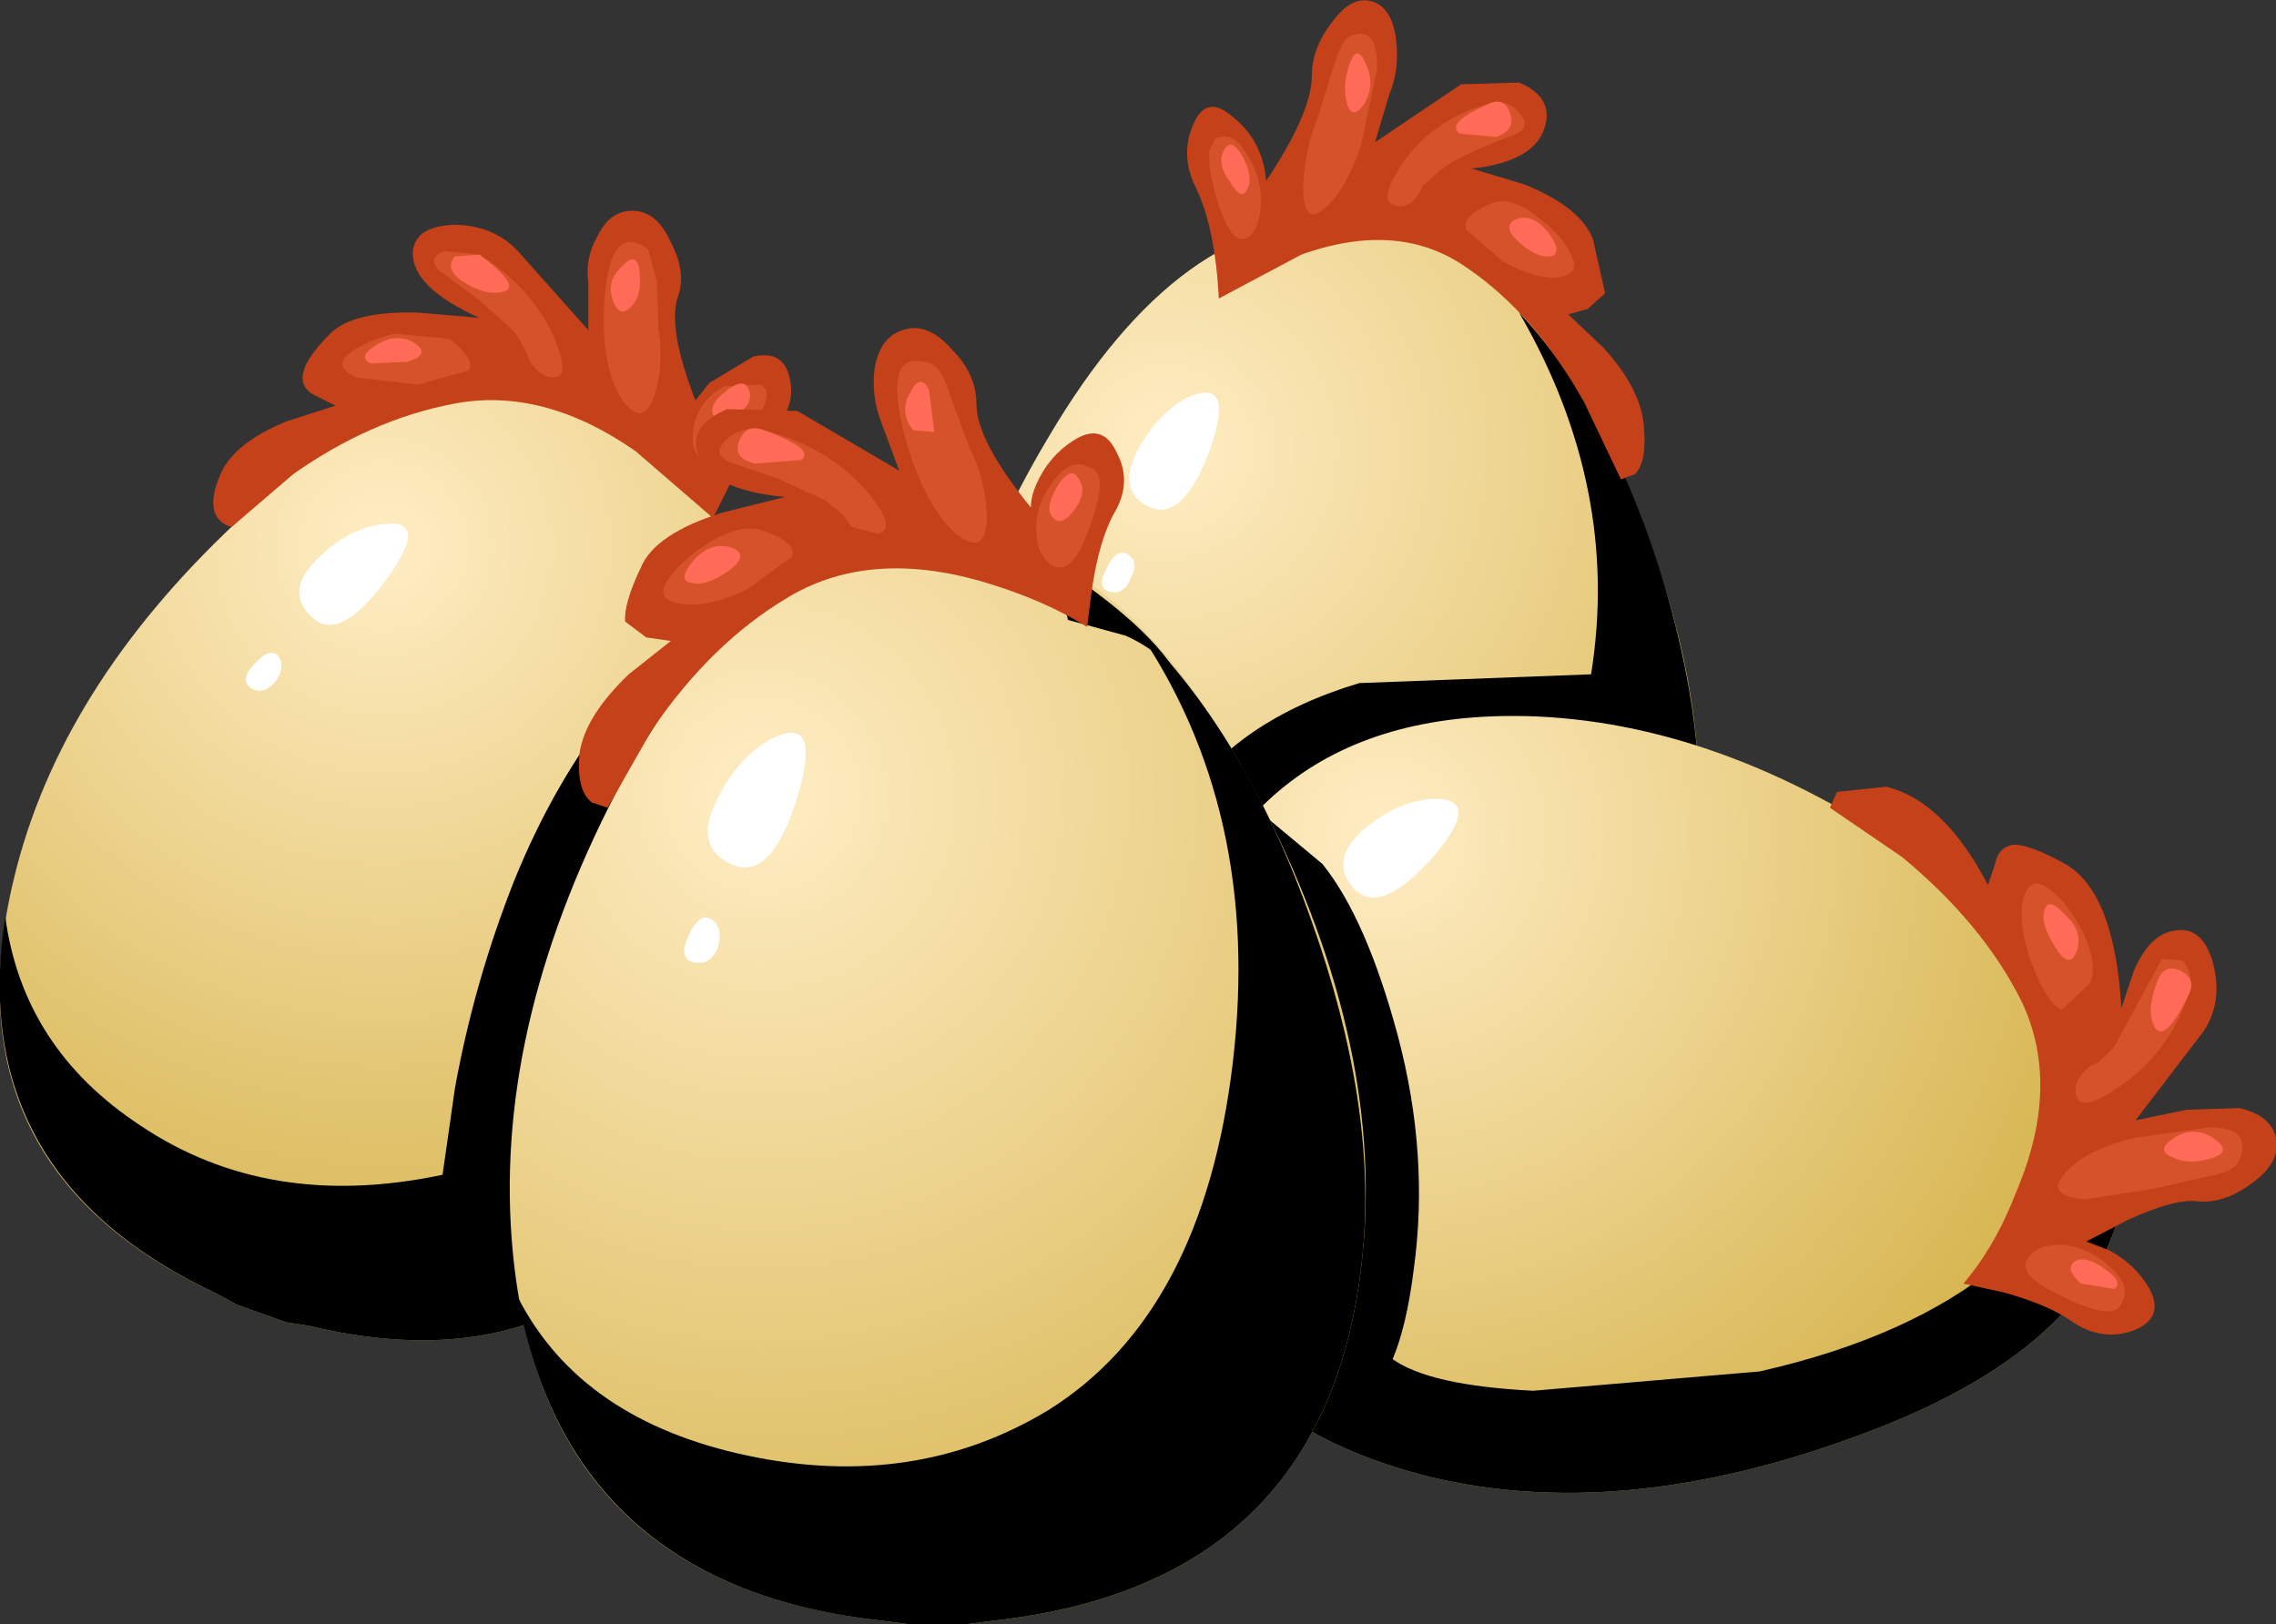 <?xml version="1.0" encoding="UTF-8" standalone="no"?>
<svg xmlns:xlink="http://www.w3.org/1999/xlink" height="46.25px" width="64.8px" xmlns="http://www.w3.org/2000/svg">
  <rect width="100%" height="100%" fill="#333333" stroke="none"/>
  <g transform="matrix(1.0, 0.0, 0.0, 1.0, 0.0, 0.0)">
    <use height="27.75" transform="matrix(1.0, 0.0, 0.0, 1.0, 26.6, 6.3)" width="21.75" xlink:href="#shape0"/>
    <use height="25.15" transform="matrix(1.0, 0.0, 0.0, 1.0, 26.7, 8.9)" width="21.7" xlink:href="#sprite0"/>
    <use height="38.15" transform="matrix(1.0, 0.0, 0.0, 1.0, 0.0, 0.0)" width="46.8" xlink:href="#shape2"/>
    <use height="21.25" transform="matrix(1.0, 0.0, 0.0, 1.0, 0.0, 16.9)" width="22.5" xlink:href="#sprite1"/>
    <use height="36.5" transform="matrix(1.0, 0.0, 0.0, 1.0, 6.05, 6.0)" width="54.5" xlink:href="#shape4"/>
    <use height="19.4" transform="matrix(1.0, 0.0, 0.0, 1.0, 32.6, 23.1)" width="27.95" xlink:href="#sprite2"/>
    <use height="31.1" transform="matrix(1.0, 0.0, 0.0, 1.0, 14.5, 15.15)" width="50.3" xlink:href="#shape6"/>
    <use height="28.45" transform="matrix(1.0, 0.0, 0.0, 1.0, 14.75, 17.8)" width="24.1" xlink:href="#sprite3"/>
    <use height="6.55" transform="matrix(1.0, 0.0, 0.0, 1.0, 19.5, 20.85)" width="3.45" xlink:href="#shape8"/>
    <use height="4.5" transform="matrix(1.0, 0.0, 0.0, 1.0, 27.15, 14.95)" width="6.5" xlink:href="#sprite4"/>
    <use height="13.65" transform="matrix(1.0, 0.0, 0.0, 1.0, 16.5, 9.35)" width="15.5" xlink:href="#shape10"/>
  </g>
  <defs>
    <g id="shape0" transform="matrix(1.0, 0.0, 0.0, 1.0, -26.6, -6.3)">
      <path d="M46.1 13.35 Q49.0 19.7 48.2 25.15 46.85 33.6 38.25 34.0 L37.6 34.05 36.15 34.0 35.5 33.85 Q26.95 32.5 26.6 23.95 26.3 18.4 29.85 12.45 33.65 6.0 38.35 6.3 L38.4 6.3 Q42.95 6.55 46.1 13.35" fill="url(#gradient0)" fill-rule="evenodd" stroke="none"/>
    </g>
    <radialGradient cx="0" cy="0" gradientTransform="matrix(0.014, 0.024, 0.024, -0.014, 33.25, 12.8)" gradientUnits="userSpaceOnUse" id="gradient0" r="819.2" spreadMethod="pad">
      <stop offset="0.0" stop-color="#ffedc4"/>
      <stop offset="1.0" stop-color="#d6b44e"/>
    </radialGradient>
    <g id="sprite0" transform="matrix(1.0, 0.0, 0.0, 1.0, 0.0, 0.0)">
      <use height="25.15" transform="matrix(1.0, 0.0, 0.0, 1.0, 0.0, 0.0)" width="21.7" xlink:href="#shape1"/>
    </g>
    <g id="shape1" transform="matrix(1.0, 0.0, 0.0, 1.0, 0.0, 0.0)">
      <path d="M20.7 7.8 Q22.1 12.55 21.5 16.25 20.15 24.7 11.55 25.1 L10.9 25.15 9.45 25.1 8.8 24.95 Q0.85 23.7 0.0 16.2 1.35 19.2 3.15 18.4 4.65 17.7 6.95 14.0 8.5 11.6 12.0 10.55 L18.6 10.3 Q19.45 5.0 16.55 0.0 19.25 2.9 20.7 7.8" fill="#000000" fill-rule="evenodd" stroke="none"/>
    </g>
    <g id="shape2" transform="matrix(1.0, 0.0, 0.0, 1.0, 0.0, 0.0)">
      <path d="M33.75 11.35 Q35.2 10.65 34.45 12.8 33.65 14.95 32.65 14.4 31.8 13.95 32.4 12.8 32.95 11.8 33.75 11.35" fill="#ffffff" fill-rule="evenodd" stroke="none"/>
      <path d="M32.05 15.75 Q32.45 15.95 32.2 16.45 32.0 16.95 31.6 16.85 31.2 16.75 31.5 16.2 31.75 15.65 32.05 15.75" fill="#ffffff" fill-rule="evenodd" stroke="none"/>
      <path d="M43.25 2.35 Q44.2 2.75 44.0 3.55 43.75 4.6 41.9 4.8 L43.4 5.25 Q45.0 5.9 45.35 6.8 L45.7 8.35 45.2 8.8 44.65 8.95 45.65 9.9 Q46.7 11.05 46.8 12.1 46.9 13.15 46.55 13.5 L46.15 13.65 45.1 11.45 Q43.7 8.95 41.8 7.65 39.85 6.25 37.05 7.25 L34.7 8.5 Q34.6 6.5 34.05 5.35 33.6 4.45 33.95 3.6 34.3 2.7 35.0 3.25 35.95 3.95 36.05 5.15 37.35 3.2 37.35 2.15 37.35 1.35 37.95 0.6 38.5 -0.15 39.1 0.05 39.65 0.25 39.75 1.15 39.85 2.0 39.55 2.7 L39.15 4.05 41.6 2.4 43.25 2.35" fill="#c44119" fill-rule="evenodd" stroke="none"/>
      <path d="M38.4 1.05 Q39.25 0.65 39.2 2.0 L38.75 4.15 Q38.3 5.45 37.7 5.95 37.1 6.45 37.1 5.3 37.15 4.25 37.5 3.4 L37.95 1.95 Q38.2 1.15 38.4 1.05" fill="#d6522b" fill-rule="evenodd" stroke="none"/>
      <path d="M34.6 3.95 Q35.1 3.7 35.5 4.4 35.9 5.0 35.9 5.7 35.9 6.45 35.55 6.75 35.1 7.05 34.7 5.85 34.35 4.75 34.45 4.25 L34.6 3.95" fill="#d6522b" fill-rule="evenodd" stroke="none"/>
      <path d="M40.5 5.3 Q40.2 6.0 39.7 5.85 39.2 5.7 40.0 4.55 40.9 3.35 42.4 2.95 42.9 2.8 43.25 3.2 43.6 3.6 43.2 3.8 41.35 4.5 40.95 4.9 L40.5 5.3" fill="#d6522b" fill-rule="evenodd" stroke="none"/>
      <path d="M42.45 5.8 Q43.0 5.55 43.8 6.2 44.5 6.7 44.75 7.3 45.0 7.8 44.35 7.9 43.7 7.95 42.8 7.45 L41.75 6.55 Q41.6 6.15 42.45 5.8" fill="#d6522b" fill-rule="evenodd" stroke="none"/>
      <path d="M38.45 1.75 Q38.65 1.25 38.9 1.85 39.15 2.4 38.85 2.95 38.5 3.45 38.35 2.95 38.2 2.4 38.45 1.75" fill="#ff6b57" fill-rule="evenodd" stroke="none"/>
      <path d="M34.9 4.2 Q35.1 3.95 35.4 4.5 35.7 5.1 35.5 5.4 35.35 5.75 35.0 5.15 34.6 4.6 34.9 4.2" fill="#ff6b57" fill-rule="evenodd" stroke="none"/>
      <path d="M42.4 2.95 Q42.85 2.75 43.0 3.25 43.15 3.7 42.6 3.9 L41.55 3.8 Q41.15 3.5 42.4 2.95" fill="#ff6b57" fill-rule="evenodd" stroke="none"/>
      <path d="M43.15 6.25 Q43.65 6.05 44.1 6.65 44.5 7.2 44.15 7.3 43.75 7.35 43.25 6.9 42.75 6.45 43.15 6.25" fill="#ff6b57" fill-rule="evenodd" stroke="none"/>
      <path d="M6.7 14.9 Q12.1 9.8 16.5 11.35 20.8 12.85 21.95 20.2 23.0 27.1 20.7 32.05 17.1 39.75 8.8 37.75 L8.15 37.65 6.75 37.15 6.2 36.85 Q-1.6 33.25 0.4 25.0 1.7 19.6 6.7 14.9" fill="url(#gradient1)" fill-rule="evenodd" stroke="none"/>
    </g>
    <radialGradient cx="0" cy="0" gradientTransform="matrix(0.006, 0.027, 0.027, -0.006, 10.9, 15.55)" gradientUnits="userSpaceOnUse" id="gradient1" r="819.2" spreadMethod="pad">
      <stop offset="0.0" stop-color="#ffedc4"/>
      <stop offset="1.0" stop-color="#d6b44e"/>
    </radialGradient>
    <g id="sprite1" transform="matrix(1.0, 0.0, 0.0, 1.0, 0.0, 0.0)">
      <use height="21.25" transform="matrix(1.0, 0.0, 0.0, 1.0, 0.0, 0.0)" width="22.5" xlink:href="#shape3"/>
    </g>
    <g id="shape3" transform="matrix(1.0, 0.0, 0.0, 1.0, 0.0, 0.0)">
      <path d="M22.5 7.7 Q22.35 11.65 20.7 15.15 17.1 22.85 8.8 20.85 L8.15 20.75 6.75 20.25 6.2 19.95 Q-1.0 16.6 0.15 9.2 0.65 12.95 4.0 15.15 7.65 17.6 12.6 16.55 L12.95 14.1 Q13.5 11.05 14.65 8.15 16.85 2.75 21.0 0.0 22.7 3.4 22.5 7.7" fill="#000000" fill-rule="evenodd" stroke="none"/>
    </g>
    <g id="shape4" transform="matrix(1.0, 0.0, 0.0, 1.0, -6.05, -6.0)">
      <path d="M10.75 14.95 Q12.35 14.65 11.0 16.5 9.65 18.35 8.85 17.55 8.1 16.8 9.05 15.9 9.85 15.1 10.75 14.95" fill="#ffffff" fill-rule="evenodd" stroke="none"/>
      <path d="M7.9 18.65 Q8.15 18.95 7.85 19.4 7.5 19.8 7.15 19.6 6.8 19.35 7.25 18.9 7.65 18.45 7.9 18.65" fill="#ffffff" fill-rule="evenodd" stroke="none"/>
      <path d="M20.75 13.85 L20.3 14.75 18.1 12.85 Q15.45 11.0 12.9 11.5 10.55 11.95 8.35 13.5 L6.6 15.0 Q6.35 14.95 6.2 14.75 5.9 14.35 6.3 13.45 6.7 12.6 8.15 12.0 L9.55 11.55 8.95 11.25 Q8.1 10.8 9.4 9.5 10.05 8.85 11.9 8.9 L13.65 9.05 Q11.75 8.2 11.75 7.2 11.8 6.45 12.9 6.4 14.0 6.4 14.7 7.1 L16.75 9.4 16.75 8.05 Q16.65 7.35 17.0 6.75 17.35 6.0 18.0 6.0 18.7 6.0 19.1 6.9 19.55 7.75 19.3 8.45 19.0 9.35 19.8 11.4 L20.2 10.9 21.45 10.15 Q22.35 9.95 22.5 10.85 22.65 11.7 21.9 12.3 21.3 12.8 20.75 13.85" fill="#c44119" fill-rule="evenodd" stroke="none"/>
      <path d="M18.45 7.1 L18.7 8.0 18.75 9.4 Q18.9 10.35 18.65 11.2 18.35 12.15 17.8 11.5 17.3 10.9 17.2 9.55 17.15 8.45 17.35 7.6 17.65 6.5 18.45 7.1" fill="#d6522b" fill-rule="evenodd" stroke="none"/>
      <path d="M21.65 10.95 Q22.2 11.25 21.05 12.55 20.3 13.4 19.9 13.0 19.6 12.65 19.8 11.95 20.0 11.35 20.6 11.0 L21.65 10.95" fill="#d6522b" fill-rule="evenodd" stroke="none"/>
      <path d="M12.5 7.7 Q12.15 7.35 12.65 7.15 L13.65 7.25 Q15.1 8.15 15.75 9.55 16.3 10.8 15.7 10.75 15.35 10.7 15.1 10.3 L14.95 9.95 14.65 9.45 13.65 8.55 12.5 7.7" fill="#d6522b" fill-rule="evenodd" stroke="none"/>
      <path d="M12.8 9.65 Q13.55 10.25 13.35 10.55 L11.9 10.95 10.15 10.75 Q9.5 10.45 9.9 10.1 10.4 9.7 11.25 9.5 L12.8 9.65" fill="#d6522b" fill-rule="evenodd" stroke="none"/>
      <path d="M18.2 7.65 Q18.3 8.35 18.0 8.7 17.65 9.1 17.45 8.55 17.25 8.0 17.7 7.6 18.1 7.15 18.2 7.65" fill="#ff6b57" fill-rule="evenodd" stroke="none"/>
      <path d="M21.3 11.05 Q21.5 11.5 20.95 11.8 20.4 12.15 20.3 11.8 20.2 11.5 20.65 11.15 21.15 10.75 21.3 11.05" fill="#ff6b57" fill-rule="evenodd" stroke="none"/>
      <path d="M13.65 7.25 Q14.85 8.15 14.35 8.3 13.85 8.45 13.15 8.0 12.65 7.65 12.95 7.3 L13.65 7.25" fill="#ff6b57" fill-rule="evenodd" stroke="none"/>
      <path d="M11.85 9.8 Q12.25 10.1 11.6 10.3 L10.55 10.35 Q10.15 10.15 10.75 9.8 11.35 9.45 11.85 9.8" fill="#ff6b57" fill-rule="evenodd" stroke="none"/>
      <path d="M60.5 33.8 Q59.85 38.4 52.7 40.95 46.1 43.35 40.7 42.05 32.3 39.95 32.65 31.3 L32.65 30.6 32.85 29.15 33.05 28.5 Q35.1 20.05 43.75 20.4 49.35 20.65 55.0 24.7 61.15 29.1 60.5 33.8" fill="url(#gradient2)" fill-rule="evenodd" stroke="none"/>
    </g>
    <radialGradient cx="0" cy="0" gradientTransform="matrix(0.015, 0.022, 0.022, -0.015, 39.4, 23.8)" gradientUnits="userSpaceOnUse" id="gradient2" r="819.2" spreadMethod="pad">
      <stop offset="0.0" stop-color="#ffedc4"/>
      <stop offset="1.0" stop-color="#d6b44e"/>
    </radialGradient>
    <g id="sprite2" transform="matrix(1.0, 0.0, 0.0, 1.0, 0.0, 0.0)">
      <use height="19.4" transform="matrix(1.0, 0.0, 0.0, 1.0, 0.0, 0.0)" width="27.95" xlink:href="#shape5"/>
    </g>
    <g id="shape5" transform="matrix(1.0, 0.0, 0.0, 1.0, 0.0, 0.0)">
      <path d="M27.5 7.65 Q28.05 9.05 27.9 10.7 27.25 15.3 20.1 17.85 13.5 20.25 8.1 18.95 -0.3 16.85 0.05 8.2 L0.05 7.5 0.25 6.05 0.45 5.4 Q1.25 2.0 3.25 0.0 L5.05 1.5 Q6.3 3.05 7.2 6.4 8.1 9.8 7.65 13.05 7.45 14.65 7.05 15.6 8.1 16.35 11.05 16.5 L17.5 15.95 Q26.1 14.0 27.5 7.65" fill="#000000" fill-rule="evenodd" stroke="none"/>
    </g>
    <g id="shape6" transform="matrix(1.0, 0.0, 0.0, 1.0, -14.5, -15.15)">
      <path d="M40.7 22.75 Q42.3 22.65 40.8 24.4 39.25 26.15 38.5 25.25 37.85 24.45 38.85 23.6 39.75 22.85 40.7 22.75" fill="#ffffff" fill-rule="evenodd" stroke="none"/>
      <path d="M54.15 24.4 L52.1 23.0 52.3 22.55 53.7 22.4 Q55.35 22.8 56.6 25.2 L56.8 24.6 Q56.9 24.1 57.35 24.05 57.8 24.05 58.8 24.6 60.2 25.4 60.4 28.7 L60.75 27.65 Q61.2 26.6 61.9 26.5 62.7 26.35 63.0 27.4 63.3 28.5 62.75 29.35 L60.8 31.9 62.25 31.6 63.75 31.55 Q64.65 31.75 64.8 32.4 64.95 33.1 64.1 33.7 63.3 34.3 62.5 34.2 61.85 34.15 60.55 34.75 L59.4 35.35 60.05 35.6 Q60.8 36.0 61.2 36.7 61.65 37.55 60.7 37.9 59.8 38.2 58.95 37.6 58.3 37.15 57.05 36.8 L55.9 36.55 Q56.8 35.5 57.4 33.95 58.7 30.9 57.55 28.5 56.45 26.3 54.15 24.4" fill="#c44119" fill-rule="evenodd" stroke="none"/>
      <path d="M63.75 33.05 Q63.65 33.35 62.85 33.5 L61.3 33.85 59.35 34.15 Q58.2 34.05 58.8 33.4 59.35 32.75 60.75 32.4 L62.9 32.1 Q64.15 32.1 63.75 33.05" fill="#d6522b" fill-rule="evenodd" stroke="none"/>
      <path d="M60.4 37.1 Q60.2 37.7 58.5 36.8 57.4 36.25 57.75 35.8 58.05 35.4 58.8 35.45 59.5 35.55 60.05 36.05 60.7 36.6 60.4 37.1" fill="#d6522b" fill-rule="evenodd" stroke="none"/>
      <path d="M62.3 28.35 Q61.75 29.95 60.4 30.9 59.2 31.75 59.1 31.15 59.05 30.75 59.4 30.45 59.55 30.3 59.75 30.25 L60.2 29.8 61.55 27.3 62.15 27.35 Q62.5 27.8 62.3 28.35" fill="#d6522b" fill-rule="evenodd" stroke="none"/>
      <path d="M59.5 28.0 L58.7 28.75 Q58.3 28.6 57.85 27.45 57.45 26.35 57.6 25.6 57.8 24.95 58.25 25.25 58.8 25.6 59.25 26.45 59.75 27.4 59.5 28.0" fill="#d6522b" fill-rule="evenodd" stroke="none"/>
      <path d="M63.05 32.95 Q62.35 33.2 61.85 32.95 61.35 32.75 61.9 32.4 62.45 32.05 63.0 32.4 63.55 32.75 63.05 32.95" fill="#ff6b57" fill-rule="evenodd" stroke="none"/>
      <path d="M60.2 36.7 L59.25 36.55 Q58.75 36.1 59.1 35.9 59.4 35.75 59.95 36.15 60.45 36.5 60.2 36.7" fill="#ff6b57" fill-rule="evenodd" stroke="none"/>
      <path d="M62.3 28.35 Q61.65 29.7 61.35 29.25 61.1 28.8 61.4 28.0 61.6 27.4 62.1 27.65 62.55 27.9 62.3 28.35" fill="#ff6b57" fill-rule="evenodd" stroke="none"/>
      <path d="M59.1 27.15 Q58.9 27.6 58.5 26.95 58.1 26.3 58.2 25.95 58.3 25.5 58.8 26.05 59.35 26.55 59.1 27.15" fill="#ff6b57" fill-rule="evenodd" stroke="none"/>
      <path d="M26.7 15.15 Q31.85 15.15 35.75 22.55 39.4 29.5 38.8 35.65 37.9 45.1 28.25 46.15 L27.5 46.25 25.9 46.25 25.15 46.15 Q15.5 45.1 14.6 35.65 14.0 29.4 17.55 22.55 21.45 15.15 26.7 15.15" fill="url(#gradient3)" fill-rule="evenodd" stroke="none"/>
    </g>
    <radialGradient cx="0" cy="0" gradientTransform="matrix(0.021, 0.024, 0.024, -0.021, 21.7, 22.65)" gradientUnits="userSpaceOnUse" id="gradient3" r="819.2" spreadMethod="pad">
      <stop offset="0.0" stop-color="#ffedc4"/>
      <stop offset="1.0" stop-color="#d6b44e"/>
    </radialGradient>
    <g id="sprite3" transform="matrix(1.0, 0.0, 0.0, 1.0, 0.0, 0.0)">
      <use height="28.45" transform="matrix(1.0, 0.0, 0.0, 1.0, 0.0, 0.0)" width="24.1" xlink:href="#shape7"/>
    </g>
    <g id="shape7" transform="matrix(1.0, 0.0, 0.0, 1.0, 0.0, 0.0)">
      <path d="M22.6 8.45 Q24.45 13.65 24.05 17.85 23.15 27.3 13.5 28.35 L12.75 28.45 11.15 28.45 10.4 28.35 Q1.5 27.4 0.0 19.15 1.8 22.65 6.55 23.65 11.3 24.65 15.1 22.35 19.5 19.6 20.35 12.45 21.2 5.25 17.55 0.0 20.7 3.05 22.6 8.45" fill="#000000" fill-rule="evenodd" stroke="none"/>
    </g>
    <g id="shape8" transform="matrix(1.0, 0.0, 0.0, 1.0, -19.5, -20.85)">
      <path d="M21.85 21.1 Q23.45 20.2 22.7 22.7 21.95 25.15 20.8 24.6 19.75 24.1 20.4 22.8 20.95 21.65 21.85 21.1" fill="#ffffff" fill-rule="evenodd" stroke="none"/>
      <path d="M20.2 26.15 Q20.6 26.35 20.45 26.95 20.25 27.5 19.75 27.4 19.3 27.3 19.6 26.65 19.9 26.0 20.2 26.15" fill="#ffffff" fill-rule="evenodd" stroke="none"/>
    </g>
    <g id="sprite4" transform="matrix(1.0, 0.0, 0.0, 1.0, 0.0, 0.0)">
      <use height="4.5" transform="matrix(1.0, 0.0, 0.0, 1.0, 0.0, 0.0)" width="6.5" xlink:href="#shape9"/>
    </g>
    <g id="shape9" transform="matrix(1.0, 0.0, 0.0, 1.0, 0.0, 0.0)">
      <path d="M0.0 0.3 Q0.05 0.1 0.35 0.0 1.0 -0.1 2.35 0.75 5.75 2.9 6.5 4.5 6.0 3.65 4.9 3.15 L3.25 2.7 Q3.25 2.05 0.0 0.3" fill="#000000" fill-rule="evenodd" stroke="none"/>
    </g>
    <g id="shape10" transform="matrix(1.0, 0.0, 0.0, 1.0, -16.5, -9.35)">
      <path d="M20.7 11.65 L22.7 11.7 25.6 13.4 25.1 12.05 Q24.8 11.3 24.9 10.5 25.05 9.6 25.7 9.4 26.4 9.15 27.1 9.95 27.8 10.65 27.8 11.5 27.8 12.55 29.35 14.45 29.35 14.15 29.5 13.8 29.85 13.0 30.55 12.55 31.4 12.0 31.8 12.9 32.25 13.75 31.7 14.65 31.3 15.4 31.1 16.7 L30.95 17.85 Q29.75 17.1 28.1 16.6 24.8 15.6 22.45 17.0 20.25 18.3 18.55 20.8 L17.3 23.0 16.85 22.85 Q16.4 22.5 16.5 21.45 16.65 20.4 17.9 19.2 L19.1 18.25 18.4 18.15 17.8 17.7 Q17.75 17.2 18.25 16.15 18.65 15.2 20.55 14.6 L22.35 14.15 Q20.15 13.95 19.85 12.85 19.65 12.1 20.7 11.65" fill="#c44119" fill-rule="evenodd" stroke="none"/>
      <path d="M26.5 10.35 Q26.8 10.45 27.05 11.25 L27.6 12.75 Q28.05 13.6 28.1 14.65 28.1 15.8 27.35 15.3 26.65 14.8 26.1 13.45 25.65 12.3 25.55 11.3 25.5 10.55 25.8 10.35 26.0 10.2 26.5 10.35" fill="#d6522b" fill-rule="evenodd" stroke="none"/>
      <path d="M31.0 13.3 Q31.65 13.45 30.95 15.2 30.5 16.4 29.95 16.1 29.5 15.8 29.5 15.05 29.5 14.35 29.95 13.75 30.5 13.0 31.0 13.3" fill="#d6522b" fill-rule="evenodd" stroke="none"/>
      <path d="M24.6 13.9 Q25.6 15.05 25.0 15.2 L24.25 15.0 24.0 14.65 23.5 14.25 22.2 13.65 20.75 13.15 Q20.25 12.9 20.7 12.5 21.15 12.1 21.75 12.25 23.5 12.7 24.6 13.9" fill="#d6522b" fill-rule="evenodd" stroke="none"/>
      <path d="M21.7 15.1 Q22.7 15.45 22.55 15.85 L21.25 16.8 Q20.15 17.3 19.4 17.2 18.7 17.1 18.95 16.6 19.35 16.0 20.1 15.5 21.05 14.9 21.7 15.1" fill="#d6522b" fill-rule="evenodd" stroke="none"/>
      <path d="M26.45 11.1 L26.6 12.3 26.0 12.25 Q25.6 11.75 25.9 11.2 26.2 10.6 26.45 11.1" fill="#ff6b57" fill-rule="evenodd" stroke="none"/>
      <path d="M30.65 13.55 Q31.0 13.95 30.6 14.5 30.2 15.05 29.95 14.7 29.75 14.45 30.1 13.85 30.45 13.3 30.65 13.55" fill="#ff6b57" fill-rule="evenodd" stroke="none"/>
      <path d="M21.75 12.25 Q23.25 12.8 22.8 13.1 L21.5 13.2 Q20.85 13.05 21.05 12.55 21.25 12.05 21.75 12.25" fill="#ff6b57" fill-rule="evenodd" stroke="none"/>
      <path d="M20.85 15.6 Q21.35 15.8 20.75 16.25 20.1 16.7 19.7 16.6 19.25 16.55 19.75 15.95 20.25 15.4 20.85 15.6" fill="#ff6b57" fill-rule="evenodd" stroke="none"/>
    </g>
  </defs>
</svg>
